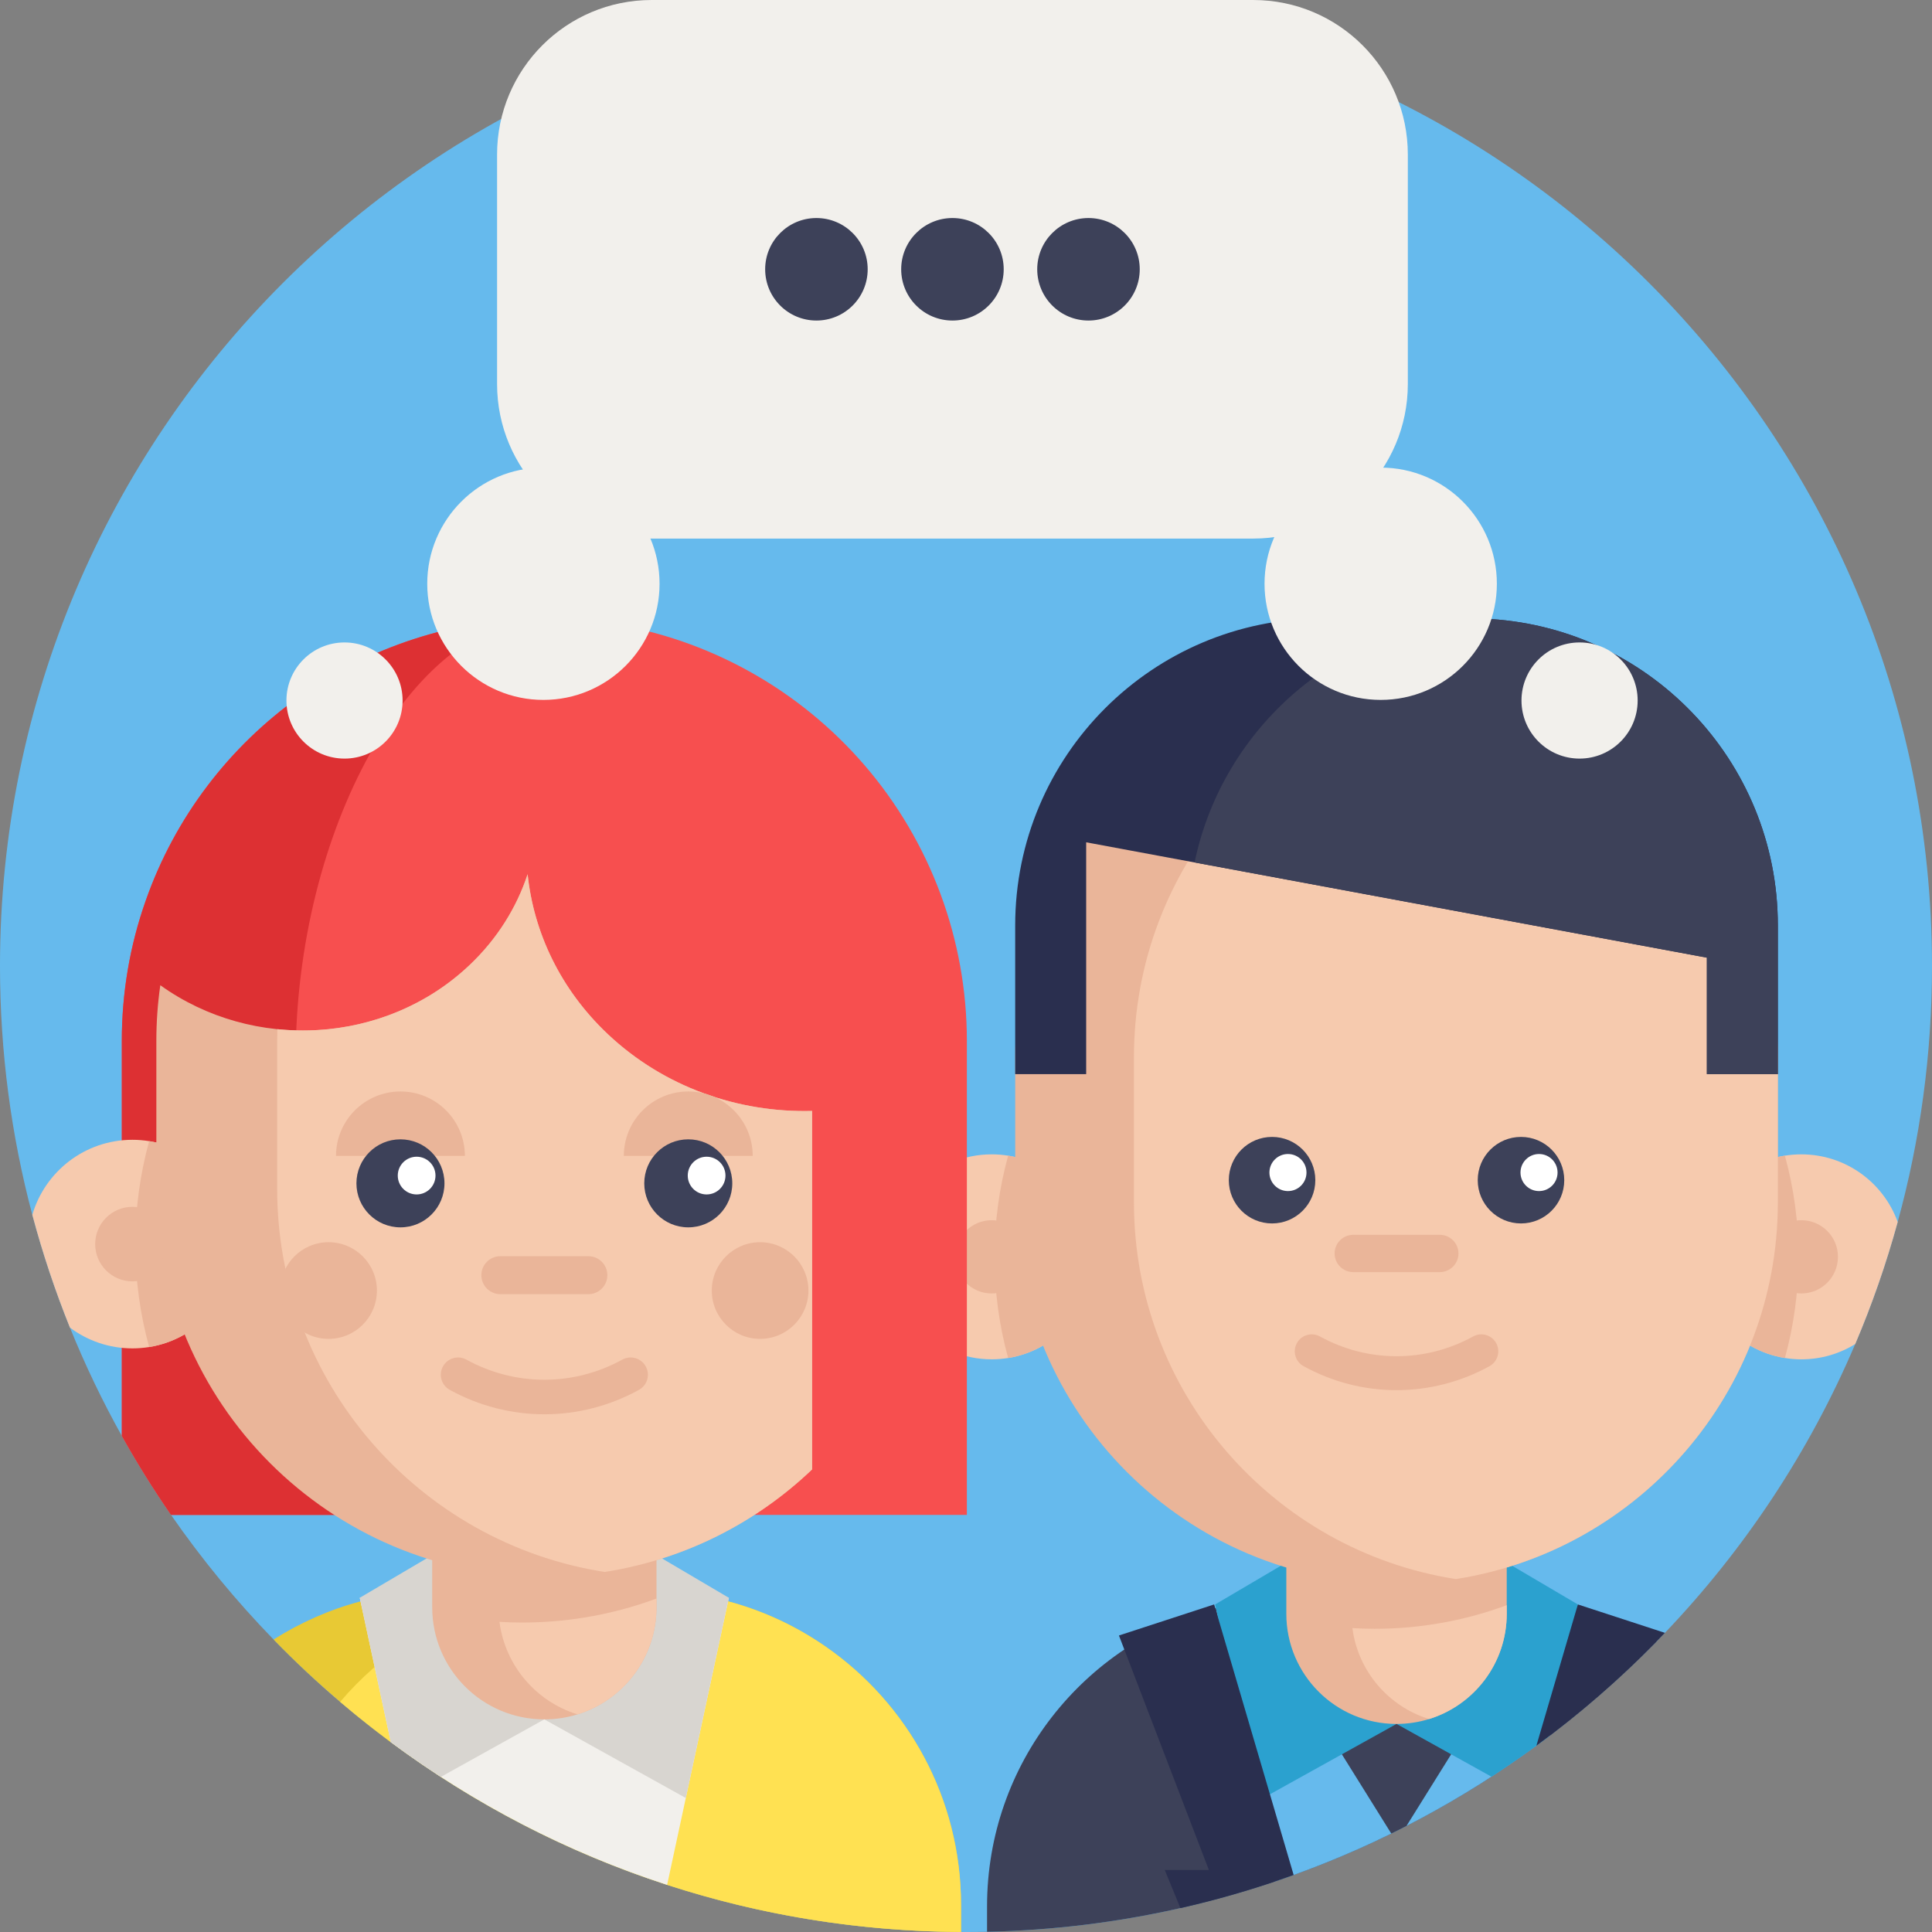 <svg xmlns="http://www.w3.org/2000/svg" viewBox="0 0 512 512" id="svg-68d4" class="u-svg-content"><rect x="0" y="0" width="512" height="512" fill="#808080" stroke="none"/><path d="m512 256c0 23.48-3.168 46.227-9.09 67.836-3.043 11.105-6.812 21.898-11.254 32.348-12.152 28.547-29.34 54.441-50.438 76.539-.754.785-1.504 1.559-2.258 2.332-8.797 8.984-18.254 17.324-28.285 24.941-1.16.887-2.34 1.766-3.52 2.633-3.887 2.84-7.859 5.578-11.902 8.211-7.262 4.723-14.773 9.082-22.52 13.051-1.336.691-2.684 1.371-4.031 2.02-8.371 4.125-17.012 7.793-25.871 10.98-1.664.598-3.336 1.18-5.016 1.746-8.152 2.758-16.488 5.109-24.996 7.031-16.527 3.75-33.664 5.895-51.242 6.27-1.848.043-3.707.062-5.578.062-.438 0-.879 0-1.316-.012-27.18-.133-53.352-4.504-77.887-12.484-21.359-6.938-41.492-16.613-59.969-28.609-4.523-2.938-8.941-6.008-13.258-9.207 0 0-.012 0-.012-.012-4.598-3.406-9.059-6.957-13.414-10.668-6.145-5.223-12.027-10.738-17.641-16.52-9.934-10.219-19.035-21.262-27.176-33.02-4.672-6.75-9.02-13.738-13.039-20.938 0-.012-.012-.012-.012-.02-5.152-9.227-9.738-18.801-13.742-28.684-3.906-9.688-7.238-19.656-9.969-29.883-5.59-21.047-8.566-43.145-8.566-65.945 0-141.387 114.613-256 256-256s256 114.613 256 256zm0 0" fill="#66baed"></path><path d="m438.961 435.055c-45.266 46.246-107.918 75.398-177.383 76.883v-6.73c0-37.875 25.715-69.734 60.648-79.078 1.273-.344 2.559-.656 3.863-.938 3.473-.754 7.035-1.277 10.648-1.57 2.215-.176 4.441-.27 6.699-.27h53.309c5.969 0 11.766.625 17.367 1.84.324.062.648.133.961.207.941.219 1.883.449 2.812.699.031.012.043.012.074.023 7.469 1.996 14.531 5.035 21 8.934zm0 0" fill="#3d4159"></path><path d="m418.156 425.191-.195.93-7.285 33.875c-1.16.887-2.34 1.766-3.52 2.633-19.52 14.305-41.141 25.914-64.324 34.262-1.664.598-3.336 1.18-5.016 1.746l-15.59-72.508-.199-.938zm0 0" fill="#66baed"></path><path d="m392.066 452.891-19.332 31c-1.336.691-2.684 1.371-4.031 2.02l-20.586-33.02zm0 0" fill="#3d4159"></path><path d="m370.09 456.863-36.855 20.48-11.211-52.148 22.902-13.488" fill="#2ba1cf"></path><path d="m418.156 425.199-7.48 34.797c-1.16.887-2.34 1.766-3.52 2.633-3.887 2.84-7.859 5.578-11.902 8.211l-25.16-13.98 25.16-45.148zm0 0" fill="#2ba1cf"></path><path d="m441.219 432.723c-.754.785-1.504 1.559-2.258 2.332-9.82 10.031-20.457 19.258-31.805 27.574l10.73-36.531.27-.906zm0 0" fill="#2a2f4f"></path><path d="m342.832 496.891c-9.738 3.512-19.762 6.457-30.012 8.777l-4.148-10.105h11.695l-23.836-62.141 25.223-8.23.273.906zm0 0" fill="#2a2f4f"></path><path d="m399.301 391.816v35.844c0 13.121-8.652 24.215-20.57 27.898-2.727.844-5.637 1.305-8.641 1.305-16.129 0-29.203-13.074-29.203-29.203v-35.844zm0 0" fill="#eab599"></path><path d="m399.301 425.391v2.27c0 13.121-8.652 24.215-20.57 27.898-10.754-3.305-18.836-12.656-20.332-24.094 1.953.117 3.914.18 5.887.18 5.523 0 10.941-.438 16.219-1.305 6.5-1.047 12.781-2.719 18.797-4.949zm0 0" fill="#f6caae"></path><path d="m289.977 333.074c0 13.523-9.875 24.734-22.809 26.812-1.414.23-2.867.348-4.352.348-15.004 0-27.16-12.156-27.16-27.16 0-15.004 12.156-27.16 27.16-27.16 1.484 0 2.938.117 4.352.348 12.93 2.082 22.809 13.293 22.809 26.812zm0 0" fill="#f6caae"></path><path d="m289.977 333.074c0 13.523-9.875 24.734-22.809 26.812-2.352-8.539-3.605-17.531-3.605-26.812 0-9.277 1.254-18.27 3.605-26.809 12.93 2.078 22.809 13.289 22.809 26.809zm0 0" fill="#eab599"></path><path d="m272.523 333.074c0 5.363-4.348 9.707-9.707 9.707-5.363 0-9.707-4.344-9.707-9.707 0-5.359 4.344-9.707 9.707-9.707 5.359 0 9.707 4.348 9.707 9.707zm0 0" fill="#eab599"></path><path d="m502.91 323.836c-3.043 11.105-6.812 21.898-11.254 32.348-4.148 2.57-9.039 4.055-14.285 4.055-1.484 0-2.934-.125-4.355-.355-12.926-2.078-22.812-13.289-22.812-26.812 0-13.52 9.887-24.723 22.812-26.812 1.422-.227 2.871-.344 4.355-.344 11.766 0 21.766 7.473 25.539 17.922zm0 0" fill="#f6caae"></path><path d="m450.207 333.074c0 13.523 9.879 24.734 22.812 26.812 2.348-8.539 3.602-17.531 3.602-26.812 0-9.277-1.254-18.27-3.602-26.809-12.934 2.078-22.812 13.289-22.812 26.809zm0 0" fill="#eab599"></path><path d="m471.148 280.164v38.48c0 50.285-36.738 92.004-84.84 99.746-.16.027-.332.055-.492.082-5.117.816-10.367 1.223-15.727 1.223-55.805 0-101.047-45.242-101.047-101.051v-38.48c0-11.75 2.004-23.047 5.707-33.535 13.82-39.328 51.293-67.523 95.34-67.523h.012c5.348 0 10.605.414 15.73 1.223 48.336 7.551 85.316 49.379 85.316 99.836zm0 0" fill="#eab599"></path><path d="m487.078 333.074c0 5.363-4.348 9.707-9.707 9.707-5.363 0-9.707-4.344-9.707-9.707 0-5.359 4.344-9.707 9.707-9.707 5.359 0 9.707 4.348 9.707 9.707zm0 0" fill="#eab599"></path><path d="m471.148 280.164v38.48c0 50.285-36.738 92.004-84.84 99.746-.16.027-.332.055-.492.082-48.336-7.555-85.309-49.379-85.309-99.828v-38.48c0-50.457 36.98-92.285 85.324-99.836 48.336 7.551 85.316 49.375 85.316 99.836zm0 0" fill="#f6caae"></path><path d="m348.574 312.758c0 6.332-5.133 11.465-11.465 11.465s-11.465-5.133-11.465-11.465c0-6.332 5.133-11.465 11.465-11.465s11.465 5.133 11.465 11.465zm0 0" fill="#3d4159"></path><path d="m414.543 312.758c0 6.332-5.133 11.465-11.465 11.465s-11.465-5.133-11.465-11.465c0-6.332 5.133-11.465 11.465-11.465s11.465 5.133 11.465 11.465zm0 0" fill="#3d4159"></path><path d="m346.234 310.734c0 2.715-2.199 4.914-4.91 4.914-2.715 0-4.914-2.199-4.914-4.914 0-2.711 2.199-4.91 4.914-4.91 2.711 0 4.91 2.199 4.91 4.91zm0 0" fill="#fff"></path><path d="m412.77 310.734c0 2.715-2.199 4.914-4.914 4.914-2.711 0-4.91-2.199-4.91-4.914 0-2.711 2.199-4.91 4.91-4.91 2.715 0 4.914 2.199 4.914 4.91zm0 0" fill="#fff"></path><path d="m381.559 337.125h-22.926c-2.734 0-4.949-2.215-4.949-4.945 0-2.73 2.215-4.945 4.949-4.945h22.926c2.73 0 4.945 2.215 4.945 4.945 0 2.73-2.215 4.945-4.945 4.945zm0 0" fill="#eab599"></path><path d="m370.094 368.41c-8.461 0-16.922-2.117-24.637-6.359-2.176-1.195-2.969-3.93-1.773-6.105 1.195-2.176 3.93-2.969 6.105-1.773 12.715 6.988 27.898 6.988 40.613 0 2.172-1.195 4.906-.402 6.105 1.773 1.195 2.176.402 4.91-1.773 6.105-7.715 4.242-16.18 6.359-24.641 6.359zm0 0" fill="#eab599"></path><path d="m471.148 245.238v39.422h-18.809v-30.871l-135.766-25.23-28.727-5.34v61.438h-18.809v-39.418c0-44.938 36.422-81.359 81.352-81.359h39.406c1.07 0 2.141.016 3.211.07 43.438 1.676 78.141 37.422 78.141 81.289zm0 0" fill="#2a2f4f"></path><path d="m471.148 245.238v39.422h-18.809v-30.871l-135.766-25.23c7.48-35.926 38.652-63.152 76.434-64.609 43.438 1.676 78.141 37.422 78.141 81.289zm0 0" fill="#3d4159"></path><path d="m254.684 504.844v7.145c-27.18-.133-53.352-4.504-77.887-12.484-26.582-8.633-51.254-21.504-73.227-37.816-4.598-3.406-9.07-6.969-13.426-10.68-6.145-5.223-12.027-10.738-17.641-16.52 7.035-4.461 14.785-7.91 23.043-10.113 1.293-.344 2.602-.668 3.926-.949 3.535-.766 7.16-1.297 10.848-1.602 2.246-.188 4.516-.27 6.812-.27h54.242c6.059 0 11.973.637 17.668 1.871.324.062.66.133.973.207.961.219 1.922.461 2.863.723.031 0 .051 0 .07.008 9.387 2.508 18.109 6.617 25.863 12.008 21.68 15.035 35.871 40.102 35.871 68.473zm0 0" fill="#e8c934"></path><path d="m254.684 504.844v7.145c-62.766-.312-120.176-23.207-164.539-60.98 10.793-12.746 25.359-22.191 41.973-26.633 1.297-.344 2.602-.668 3.93-.949 3.531-.766 7.156-1.297 10.844-1.602 2.246-.188 4.516-.27 6.812-.27h17.672c6.059 0 11.973.637 17.668 1.871.324.062.66.133.973.207.961.219 1.922.461 2.863.723.031 0 .051 0 .07.008 9.387 2.508 18.109 6.617 25.863 12.008 21.68 15.035 35.871 40.102 35.871 68.473zm0 0" fill="#ffe152"></path><path d="m193.16 423.426-.211.938-16.152 75.141c-26.582-8.633-51.254-21.504-73.227-37.816l-8.023-37.312-.211-.949zm0 0" fill="#f2f0ec"></path><path d="m144.25 455.648-27.422 15.246c-4.523-2.938-8.941-6.008-13.258-9.207 0 0-.012 0-.012-.012l-8.223-38.242 23.301-13.73zm0 0" fill="#d8d5d0"></path><path d="m144.246 455.652 37.5 20.84 11.406-53.059-23.301-13.727" fill="#d8d5d0"></path><path d="m256.23 275.852v125.617h-210.902c-4.672-6.75-9.02-13.738-13.039-20.938v-104.68c0-12.758 2.129-25.266 6.332-37.164 15.715-44.742 58.168-74.805 105.629-74.805 5.883 0 11.754.449 17.449 1.355 26.078 4.066 49.996 17.379 67.344 37.473 17.531 20.312 27.188 46.289 27.188 73.141zm0 0" fill="#f74f4f"></path><path d="m78.348 280.766c0 44.426 26.016 95.836 40.301 120.703h-73.32c-4.672-6.758-9.027-13.75-13.051-20.957v-104.66c0-12.758 2.133-25.266 6.332-37.164 15.633-44.484 57.688-74.461 104.824-74.797-34.418.859-65.086 56.09-65.086 116.875zm0 0" fill="#dd3033"></path><path d="m173.977 389.469v36.469c0 13.352-8.805 24.641-20.93 28.387-2.777.863-5.734 1.328-8.797 1.328-16.41 0-29.711-13.301-29.711-29.715v-36.469zm0 0" fill="#eab599"></path><path d="m173.977 423.629v2.309c0 13.352-8.805 24.641-20.93 28.387-10.941-3.363-19.168-12.875-20.688-24.516 1.984.121 3.98.18 5.984.18 5.625 0 11.137-.445 16.504-1.324 6.617-1.062 13.008-2.766 19.129-5.035zm0 0" fill="#f6caae"></path><path d="m62.734 329.695c0 13.762-10.051 25.164-23.207 27.285-1.441.227-2.914.355-4.43.355-6.215 0-11.941-2.051-16.562-5.508-3.906-9.688-7.238-19.656-9.969-29.883 3.344-11.496 13.961-19.887 26.531-19.887 1.516 0 2.988.125 4.43.355 13.156 2.121 23.207 13.52 23.207 27.281zm0 0" fill="#f6caae"></path><path d="m62.734 329.699c0 13.754-10.047 25.164-23.207 27.281-2.391-8.691-3.668-17.84-3.668-27.281 0-9.441 1.277-18.59 3.668-27.285 13.16 2.117 23.207 13.527 23.207 27.285zm0 0" fill="#eab599"></path><path d="m44.977 329.699c0 5.453-4.422 9.875-9.879 9.875-5.453 0-9.875-4.422-9.875-9.875 0-5.457 4.422-9.879 9.875-9.879 5.457 0 9.879 4.422 9.879 9.879zm0 0" fill="#eab599"></path><path d="m215.215 294.41v94.996c-14.68 14.016-33.508 23.723-54.461 27.098-.164.027-.336.055-.5.082-5.207.836-10.551 1.246-16 1.246-56.785 0-102.82-46.035-102.82-102.82v-39.156c0-5.012.355-9.945 1.051-14.766 24.465 17.594 59.539 15.855 81.887-5.27 7.402-6.988 12.543-15.312 15.453-24.141 1.621 15.461 8.691 30.508 21.223 42.355 14.922 14.09 34.637 20.887 54.168 20.375zm0 0" fill="#eab599"></path><path d="m215.215 294.41v94.996c-14.68 14.016-33.508 23.723-54.461 27.098-.164.027-.336.055-.5.082-49.184-7.684-86.801-50.242-86.801-101.574v-39.156c0-1.043.02-2.074.055-3.109 18.133 1.855 36.961-3.777 50.867-16.926 7.398-6.988 12.543-15.312 15.449-24.141 1.621 15.461 8.691 30.508 21.227 42.355 14.918 14.09 34.633 20.887 54.164 20.375zm0 0" fill="#f6caae"></path><path d="m199.477 306.328c0-9.434-7.648-17.078-17.078-17.078-9.43 0-17.078 7.645-17.078 17.078" fill="#eab599"></path><path d="m123.199 306.328c0-9.434-7.645-17.078-17.074-17.078-9.434 0-17.078 7.645-17.078 17.078" fill="#eab599"></path><path d="m117.789 313.598c0 6.441-5.223 11.664-11.668 11.664-6.441 0-11.664-5.223-11.664-11.664s5.223-11.664 11.664-11.664c6.445 0 11.668 5.223 11.668 11.664zm0 0" fill="#3d4159"></path><path d="m194.062 313.598c0 6.441-5.223 11.664-11.664 11.664-6.441 0-11.664-5.223-11.664-11.664s5.223-11.664 11.664-11.664c6.441 0 11.664 5.223 11.664 11.664zm0 0" fill="#3d4159"></path><path d="m155.926 342.969h-23.328c-2.781 0-5.031-2.254-5.031-5.031 0-2.781 2.25-5.031 5.031-5.031h23.328c2.777 0 5.031 2.25 5.031 5.031 0 2.777-2.254 5.031-5.031 5.031zm0 0" fill="#eab599"></path><path d="m144.262 374.801c-8.609 0-17.223-2.156-25.07-6.473-2.215-1.219-3.023-3.996-1.805-6.211 1.219-2.215 4-3.02 6.211-1.805 12.938 7.113 28.387 7.113 41.324 0 2.211-1.219 4.996-.41 6.211 1.805 1.219 2.215.41 4.992-1.805 6.211-7.848 4.316-16.457 6.473-25.066 6.473zm0 0" fill="#eab599"></path><path d="m115.41 311.539c0 2.762-2.238 5-5 5-2.758 0-4.996-2.238-4.996-5 0-2.762 2.238-4.996 4.996-4.996 2.762 0 5 2.234 5 4.996zm0 0" fill="#fff"></path><path d="m192.258 311.539c0 2.762-2.238 5-5 5-2.758 0-4.996-2.238-4.996-5 0-2.762 2.238-4.996 4.996-4.996 2.762 0 5 2.234 5 4.996zm0 0" fill="#fff"></path><path d="m214.242 342.008c0 7.074-5.734 12.809-12.809 12.809-7.074 0-12.809-5.734-12.809-12.809 0-7.074 5.734-12.809 12.809-12.809 7.074 0 12.809 5.734 12.809 12.809zm0 0" fill="#eab599"></path><path d="m99.887 342.008c0 7.074-5.734 12.809-12.809 12.809s-12.809-5.734-12.809-12.809c0-7.074 5.734-12.809 12.809-12.809s12.809 5.734 12.809 12.809zm0 0" fill="#eab599"></path><g fill="#f2f0ec"><path d="m332.129 142.727h-159.438c-22.625 0-40.961-18.34-40.961-40.961v-60.805c0-22.621 18.34-40.961 40.961-40.961h159.438c22.621 0 40.961 18.34 40.961 40.961v60.805c0 22.621-18.34 40.961-40.961 40.961zm0 0"></path><path d="m174.789 154.703c0 17-13.781 30.781-30.785 30.781-17 0-30.781-13.781-30.781-30.781 0-17.004 13.781-30.785 30.781-30.785 17.004 0 30.785 13.781 30.785 30.785zm0 0"></path><path d="m106.691 185.645c0 8.5-6.891 15.391-15.391 15.391s-15.391-6.891-15.391-15.391 6.891-15.391 15.391-15.391 15.391 6.891 15.391 15.391zm0 0"></path><path d="m396.684 154.703c0 17-13.785 30.781-30.785 30.781s-30.785-13.781-30.785-30.781c0-17.004 13.785-30.785 30.785-30.785s30.785 13.781 30.785 30.785zm0 0"></path><path d="m433.996 185.645c0 8.5-6.895 15.391-15.395 15.391s-15.391-6.891-15.391-15.391 6.891-15.391 15.391-15.391 15.395 6.891 15.395 15.391zm0 0"></path>
</g><path d="m229.945 71.363c0 7.504-6.082 13.582-13.586 13.582-7.5 0-13.582-6.078-13.582-13.582 0-7.5 6.082-13.582 13.582-13.582 7.504 0 13.586 6.082 13.586 13.582zm0 0" fill="#3d4159"></path><path d="m265.992 71.363c0 7.504-6.082 13.582-13.582 13.582-7.504 0-13.586-6.078-13.586-13.582 0-7.5 6.082-13.582 13.586-13.582 7.5 0 13.582 6.082 13.582 13.582zm0 0" fill="#3d4159"></path><path d="m302.043 71.363c0 7.504-6.082 13.582-13.586 13.582-7.5 0-13.582-6.078-13.582-13.582 0-7.5 6.082-13.582 13.582-13.582 7.504 0 13.586 6.082 13.586 13.582zm0 0" fill="#3d4159"></path></svg>